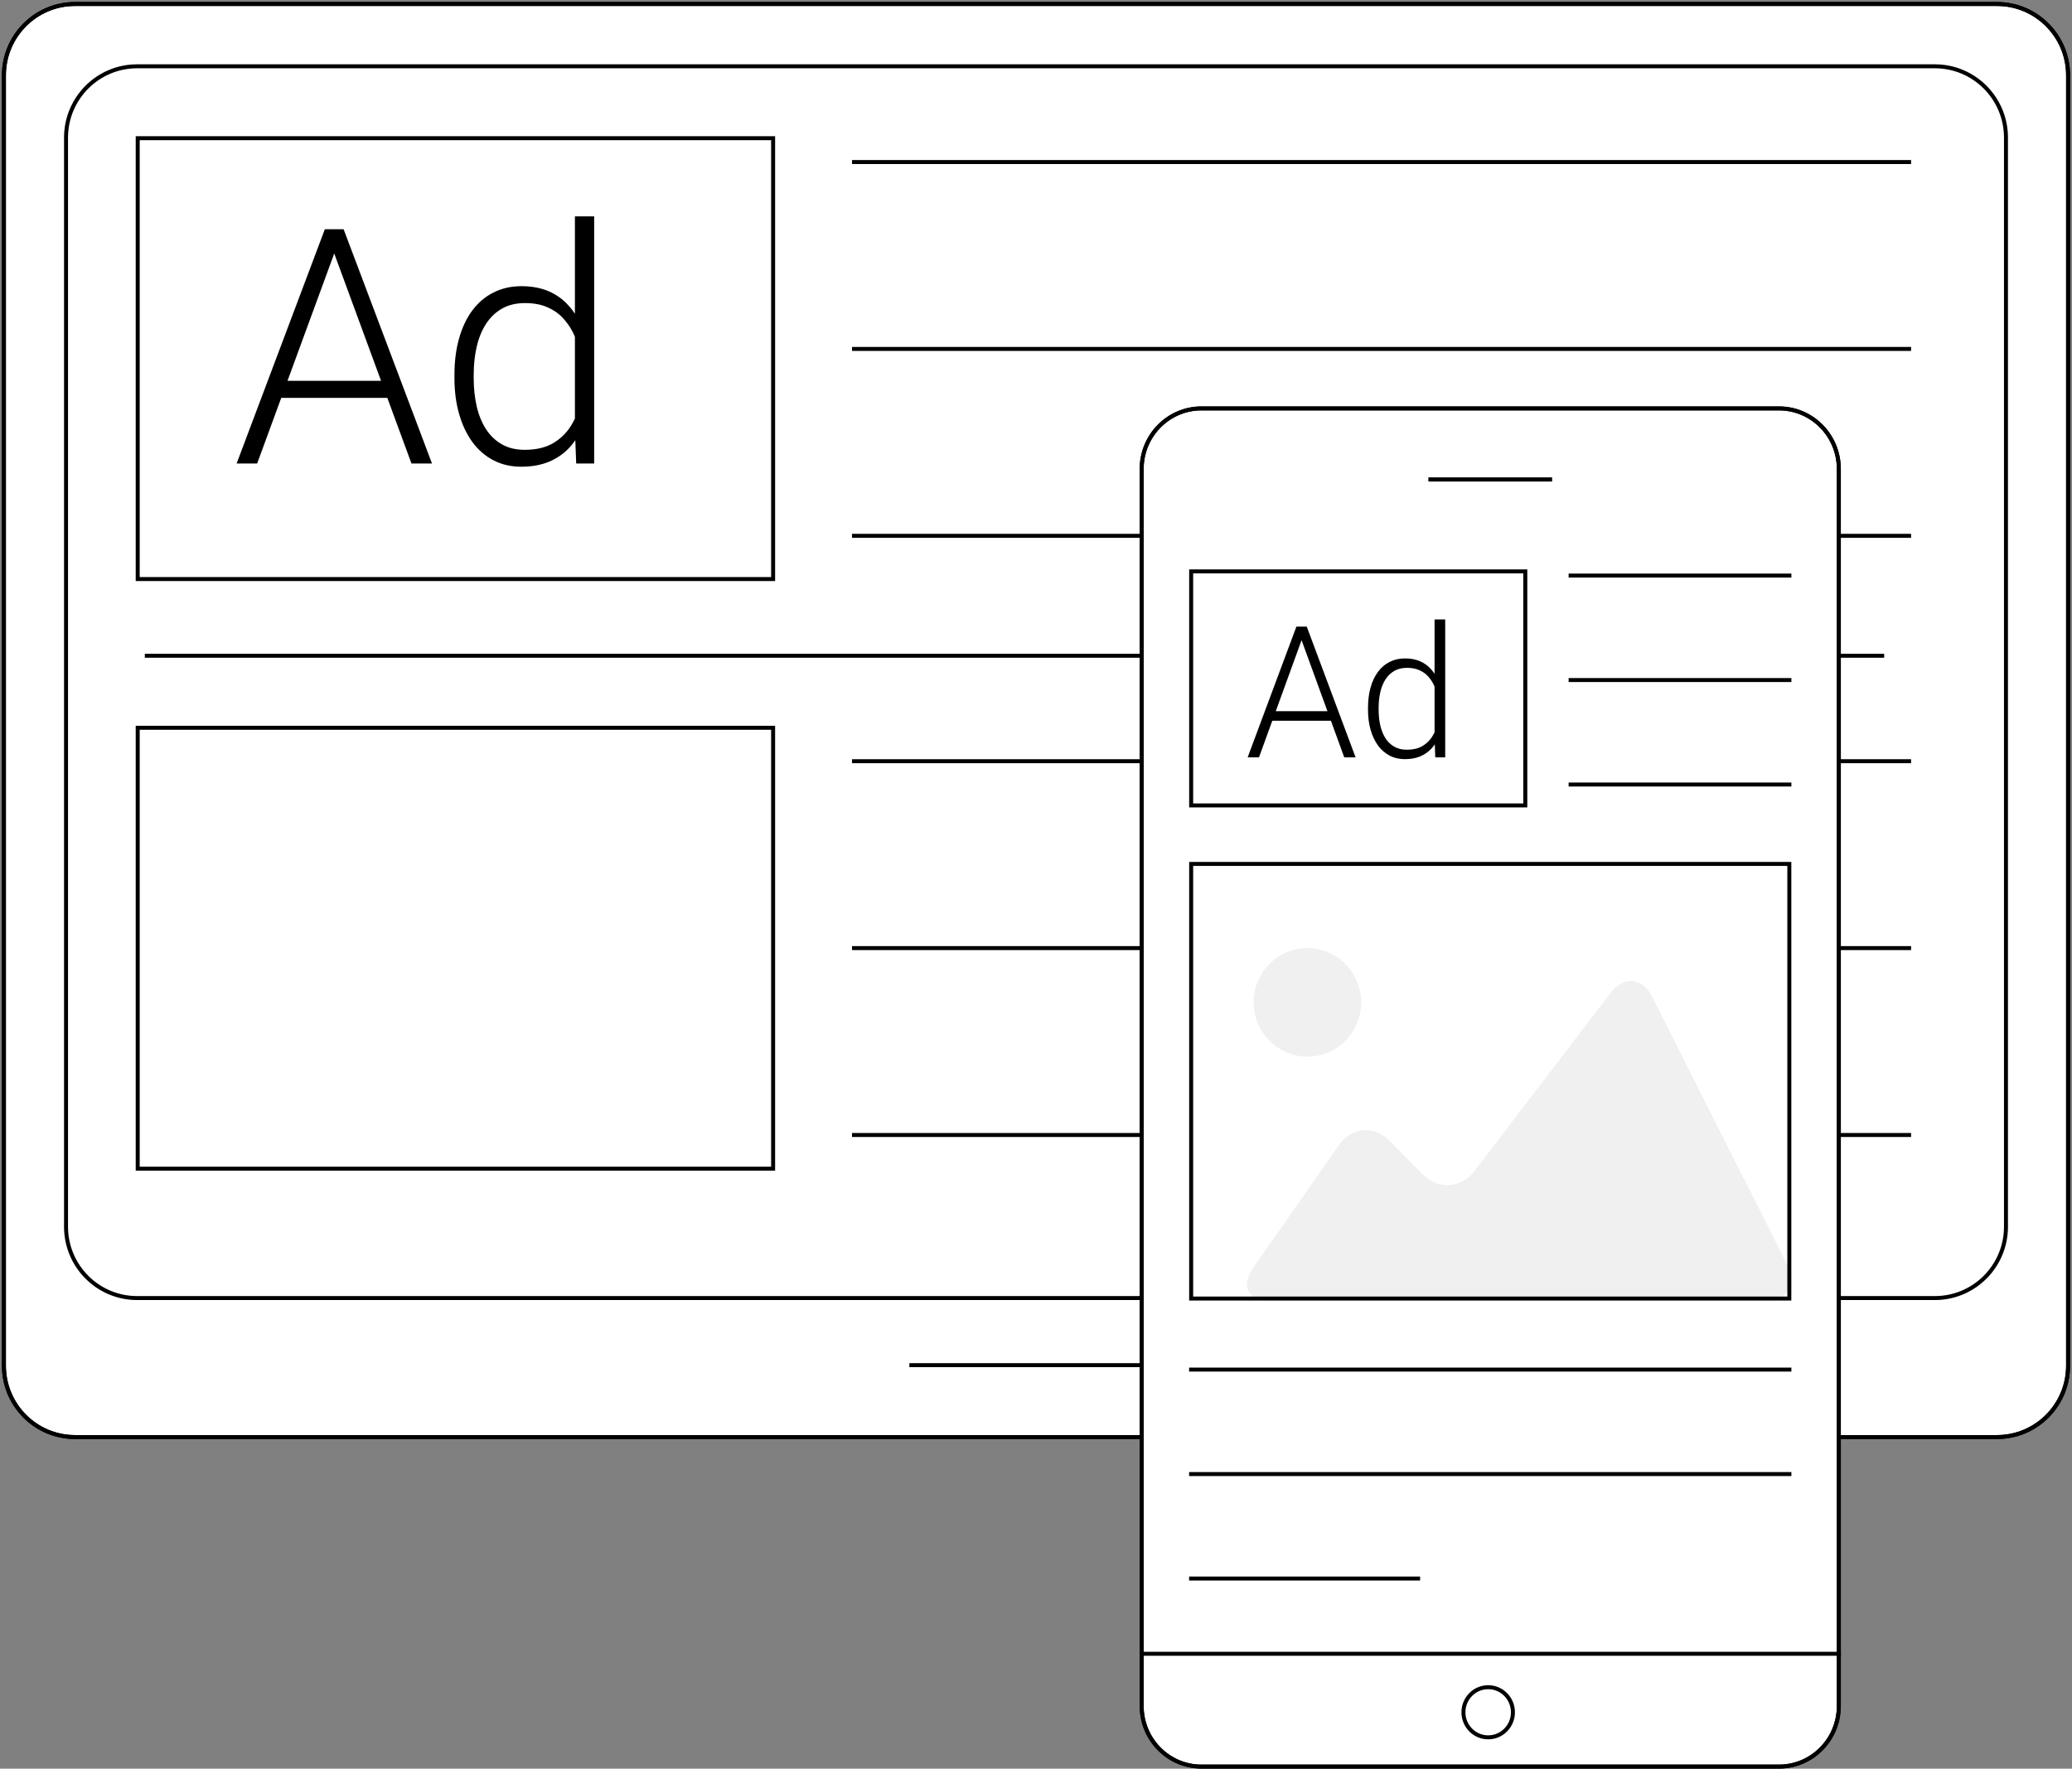 <svg width="520" height="444" viewBox="0 0 520 444" fill="none" xmlns="http://www.w3.org/2000/svg">
<rect x="0" y="0" width="520" height="444" fill="#808080" stroke="none"/>
<path d="M501.177 1H18.825C8.971 1 0.982 9.015 0.982 18.903V342.85C0.982 352.737 8.971 360.752 18.825 360.752H501.177C511.031 360.752 519.019 352.737 519.019 342.85V18.903C519.019 9.015 511.031 1 501.177 1Z" fill="white" stroke="black"/>
<path d="M501.177 1H18.825C8.971 1 0.982 9.015 0.982 18.902V342.849C0.982 352.737 8.971 360.752 18.825 360.752H501.177C511.031 360.752 519.019 352.737 519.019 342.849V18.902C519.019 9.015 511.031 1 501.177 1Z" stroke="black"/>
<path d="M485.587 16.643H34.414C24.561 16.643 16.572 24.658 16.572 34.545V307.954C16.572 317.841 24.561 325.857 34.414 325.857H485.587C495.441 325.857 503.43 317.841 503.43 307.954V34.545C503.43 24.658 495.441 16.643 485.587 16.643Z" stroke="black"/>
<path d="M194.027 182.697H34.56V293.368H194.027V182.697Z" stroke="black"/>
<path d="M36.344 164.616H472.864" stroke="black"/>
<path d="M213.83 40.677H479.616" stroke="black"/>
<path d="M213.83 87.594H479.616" stroke="black"/>
<path d="M213.83 134.51H479.616" stroke="black"/>
<path d="M213.83 191.088H479.616" stroke="black"/>
<path d="M213.83 238.005H479.616" stroke="black"/>
<path d="M213.83 284.922H479.616" stroke="black"/>
<path d="M228.221 342.703H291.78" stroke="black"/>
<path d="M194.027 34.692H34.56V145.363H194.027V34.692Z" stroke="black"/>
<path d="M84.826 61.059L64.537 116.355H59.385L81.525 57.545H85.108L84.826 61.059ZM103.263 116.355L82.934 61.059L82.652 57.545H86.235L108.416 116.355H103.263ZM99.64 95.593V99.875H68.523V95.593H99.64ZM144.284 107.872V54.313H149.114V116.355H144.605L144.284 107.872ZM114.052 94.947V94.099C114.052 90.706 114.441 87.65 115.219 84.93C115.997 82.183 117.111 79.841 118.56 77.902C120.036 75.936 121.807 74.442 123.874 73.418C125.94 72.368 128.275 71.843 130.878 71.843C133.427 71.843 135.681 72.26 137.642 73.095C139.601 73.93 141.278 75.128 142.673 76.69C144.096 78.252 145.236 80.11 146.095 82.264C146.98 84.418 147.625 86.815 148.027 89.454V100.238C147.705 102.716 147.114 104.991 146.256 107.064C145.397 109.111 144.257 110.902 142.834 112.436C141.412 113.944 139.694 115.116 137.681 115.951C135.695 116.758 133.401 117.162 130.798 117.162C128.221 117.162 125.9 116.624 123.833 115.547C121.767 114.47 120.009 112.948 118.56 110.982C117.111 108.99 115.997 106.634 115.219 103.914C114.441 101.194 114.052 98.205 114.052 94.947ZM118.882 94.099V94.947C118.882 97.505 119.137 99.875 119.647 102.056C120.157 104.237 120.935 106.135 121.982 107.751C123.028 109.367 124.357 110.632 125.967 111.548C127.577 112.463 129.482 112.921 131.684 112.921C134.447 112.921 136.769 112.396 138.647 111.346C140.526 110.269 142.028 108.855 143.157 107.105C144.284 105.328 145.102 103.389 145.612 101.288V88.727C145.289 87.3 144.82 85.846 144.203 84.364C143.585 82.883 142.74 81.524 141.667 80.285C140.619 79.019 139.278 78.01 137.642 77.255C136.031 76.475 134.072 76.084 131.764 76.084C129.536 76.084 127.618 76.542 126.007 77.457C124.397 78.373 123.055 79.652 121.982 81.295C120.935 82.91 120.157 84.809 119.647 86.99C119.137 89.171 118.882 91.541 118.882 94.099Z" fill="black"/>
<g clip-path="url(#clip0_109_13244)">
<path d="M446.471 102.525H301.529C293.239 102.525 286.518 109.335 286.518 117.736V428.264C286.518 436.665 293.239 443.475 301.529 443.475H446.471C454.761 443.475 461.482 436.665 461.482 428.264V117.736C461.482 109.335 454.761 102.525 446.471 102.525Z" fill="white" stroke="black"/>
<path d="M446.471 102.525H301.529C293.239 102.525 286.518 109.335 286.518 117.736V428.264C286.518 436.665 293.239 443.475 301.529 443.475H446.471C454.761 443.475 461.482 436.665 461.482 428.264V117.736C461.482 109.335 454.761 102.525 446.471 102.525Z" stroke="black"/>
<path d="M389.53 119.834H358.471V120.883H389.53V119.834Z" fill="black"/>
<path d="M382.8 143.439H298.941V202.187H382.8V143.439Z" stroke="black"/>
<path d="M327.173 159.267L315.963 190.123H313.116L325.349 157.306H327.329L327.173 159.267ZM337.36 190.123L326.128 159.267L325.972 157.306H327.952L340.207 190.123H337.36ZM335.358 178.538V180.927H318.165V178.538H335.358ZM360.026 185.39V155.503H362.695V190.123H360.203L360.026 185.39ZM343.321 178.177V177.704C343.321 175.811 343.536 174.105 343.966 172.588C344.396 171.055 345.012 169.748 345.812 168.666C346.628 167.569 347.607 166.735 348.748 166.164C349.89 165.578 351.18 165.285 352.619 165.285C354.027 165.285 355.273 165.518 356.355 165.984C357.438 166.449 358.365 167.118 359.136 167.99C359.922 168.861 360.552 169.898 361.026 171.1C361.516 172.302 361.872 173.639 362.094 175.112V181.13C361.916 182.512 361.59 183.782 361.115 184.939C360.641 186.081 360.011 187.08 359.225 187.936C358.439 188.778 357.49 189.431 356.378 189.897C355.28 190.348 354.013 190.573 352.574 190.573C351.151 190.573 349.868 190.273 348.726 189.672C347.584 189.071 346.613 188.222 345.812 187.125C345.012 186.013 344.396 184.698 343.966 183.181C343.536 181.663 343.321 179.995 343.321 178.177ZM345.99 177.704V178.177C345.99 179.605 346.131 180.927 346.413 182.144C346.695 183.361 347.125 184.42 347.703 185.322C348.281 186.223 349.015 186.93 349.905 187.441C350.795 187.951 351.848 188.207 353.063 188.207C354.591 188.207 355.873 187.914 356.911 187.328C357.949 186.727 358.78 185.938 359.403 184.961C360.026 183.97 360.478 182.888 360.759 181.716V174.706C360.582 173.91 360.322 173.098 359.981 172.272C359.64 171.446 359.173 170.687 358.58 169.996C358.001 169.289 357.26 168.726 356.355 168.305C355.466 167.869 354.383 167.652 353.108 167.652C351.877 167.652 350.817 167.907 349.927 168.418C349.038 168.929 348.296 169.642 347.703 170.559C347.125 171.461 346.695 172.52 346.413 173.737C346.131 174.954 345.99 176.276 345.99 177.704Z" fill="black"/>
<path d="M393.67 144.488H449.576" stroke="black"/>
<path d="M393.67 170.715H449.576" stroke="black"/>
<path d="M393.67 196.942H449.576" stroke="black"/>
<path d="M449.059 216.874H298.941V325.979H449.059V216.874Z" stroke="black"/>
<path d="M336.062 287.404C339.197 282.92 344.85 282.433 348.695 286.335L357.052 294.813C360.897 298.708 366.701 298.336 370.025 293.992L404.181 249.266C407.506 244.915 412.194 245.353 414.656 250.245L448.613 317.649C451.075 322.535 448.643 326.503 443.179 326.503H382.336H318.656C313.191 326.503 311.305 322.863 314.428 318.372L336.062 287.404Z" fill="black" fill-opacity="0.06"/>
<path d="M331.215 264.876C338.467 263.147 342.958 255.811 341.246 248.489C339.533 241.168 332.266 236.635 325.014 238.364C317.762 240.092 313.271 247.429 314.983 254.75C316.696 262.072 323.963 266.605 331.215 264.876Z" fill="black" fill-opacity="0.06"/>
<path d="M298.423 343.813H449.576" stroke="black"/>
<path d="M298.423 370.04H449.576" stroke="black"/>
<path d="M298.423 396.267H356.4" stroke="black"/>
<path d="M286 415.15H462" stroke="black"/>
<path d="M373.482 436.132C376.913 436.132 379.694 433.314 379.694 429.837C379.694 426.361 376.913 423.543 373.482 423.543C370.052 423.543 367.271 426.361 367.271 429.837C367.271 433.314 370.052 436.132 373.482 436.132Z" stroke="black"/>
</g>
<defs>
<clipPath id="clip0_109_13244">
<rect width="176" height="342" fill="white" transform="translate(286 102)"/>
</clipPath>
</defs>
</svg>
